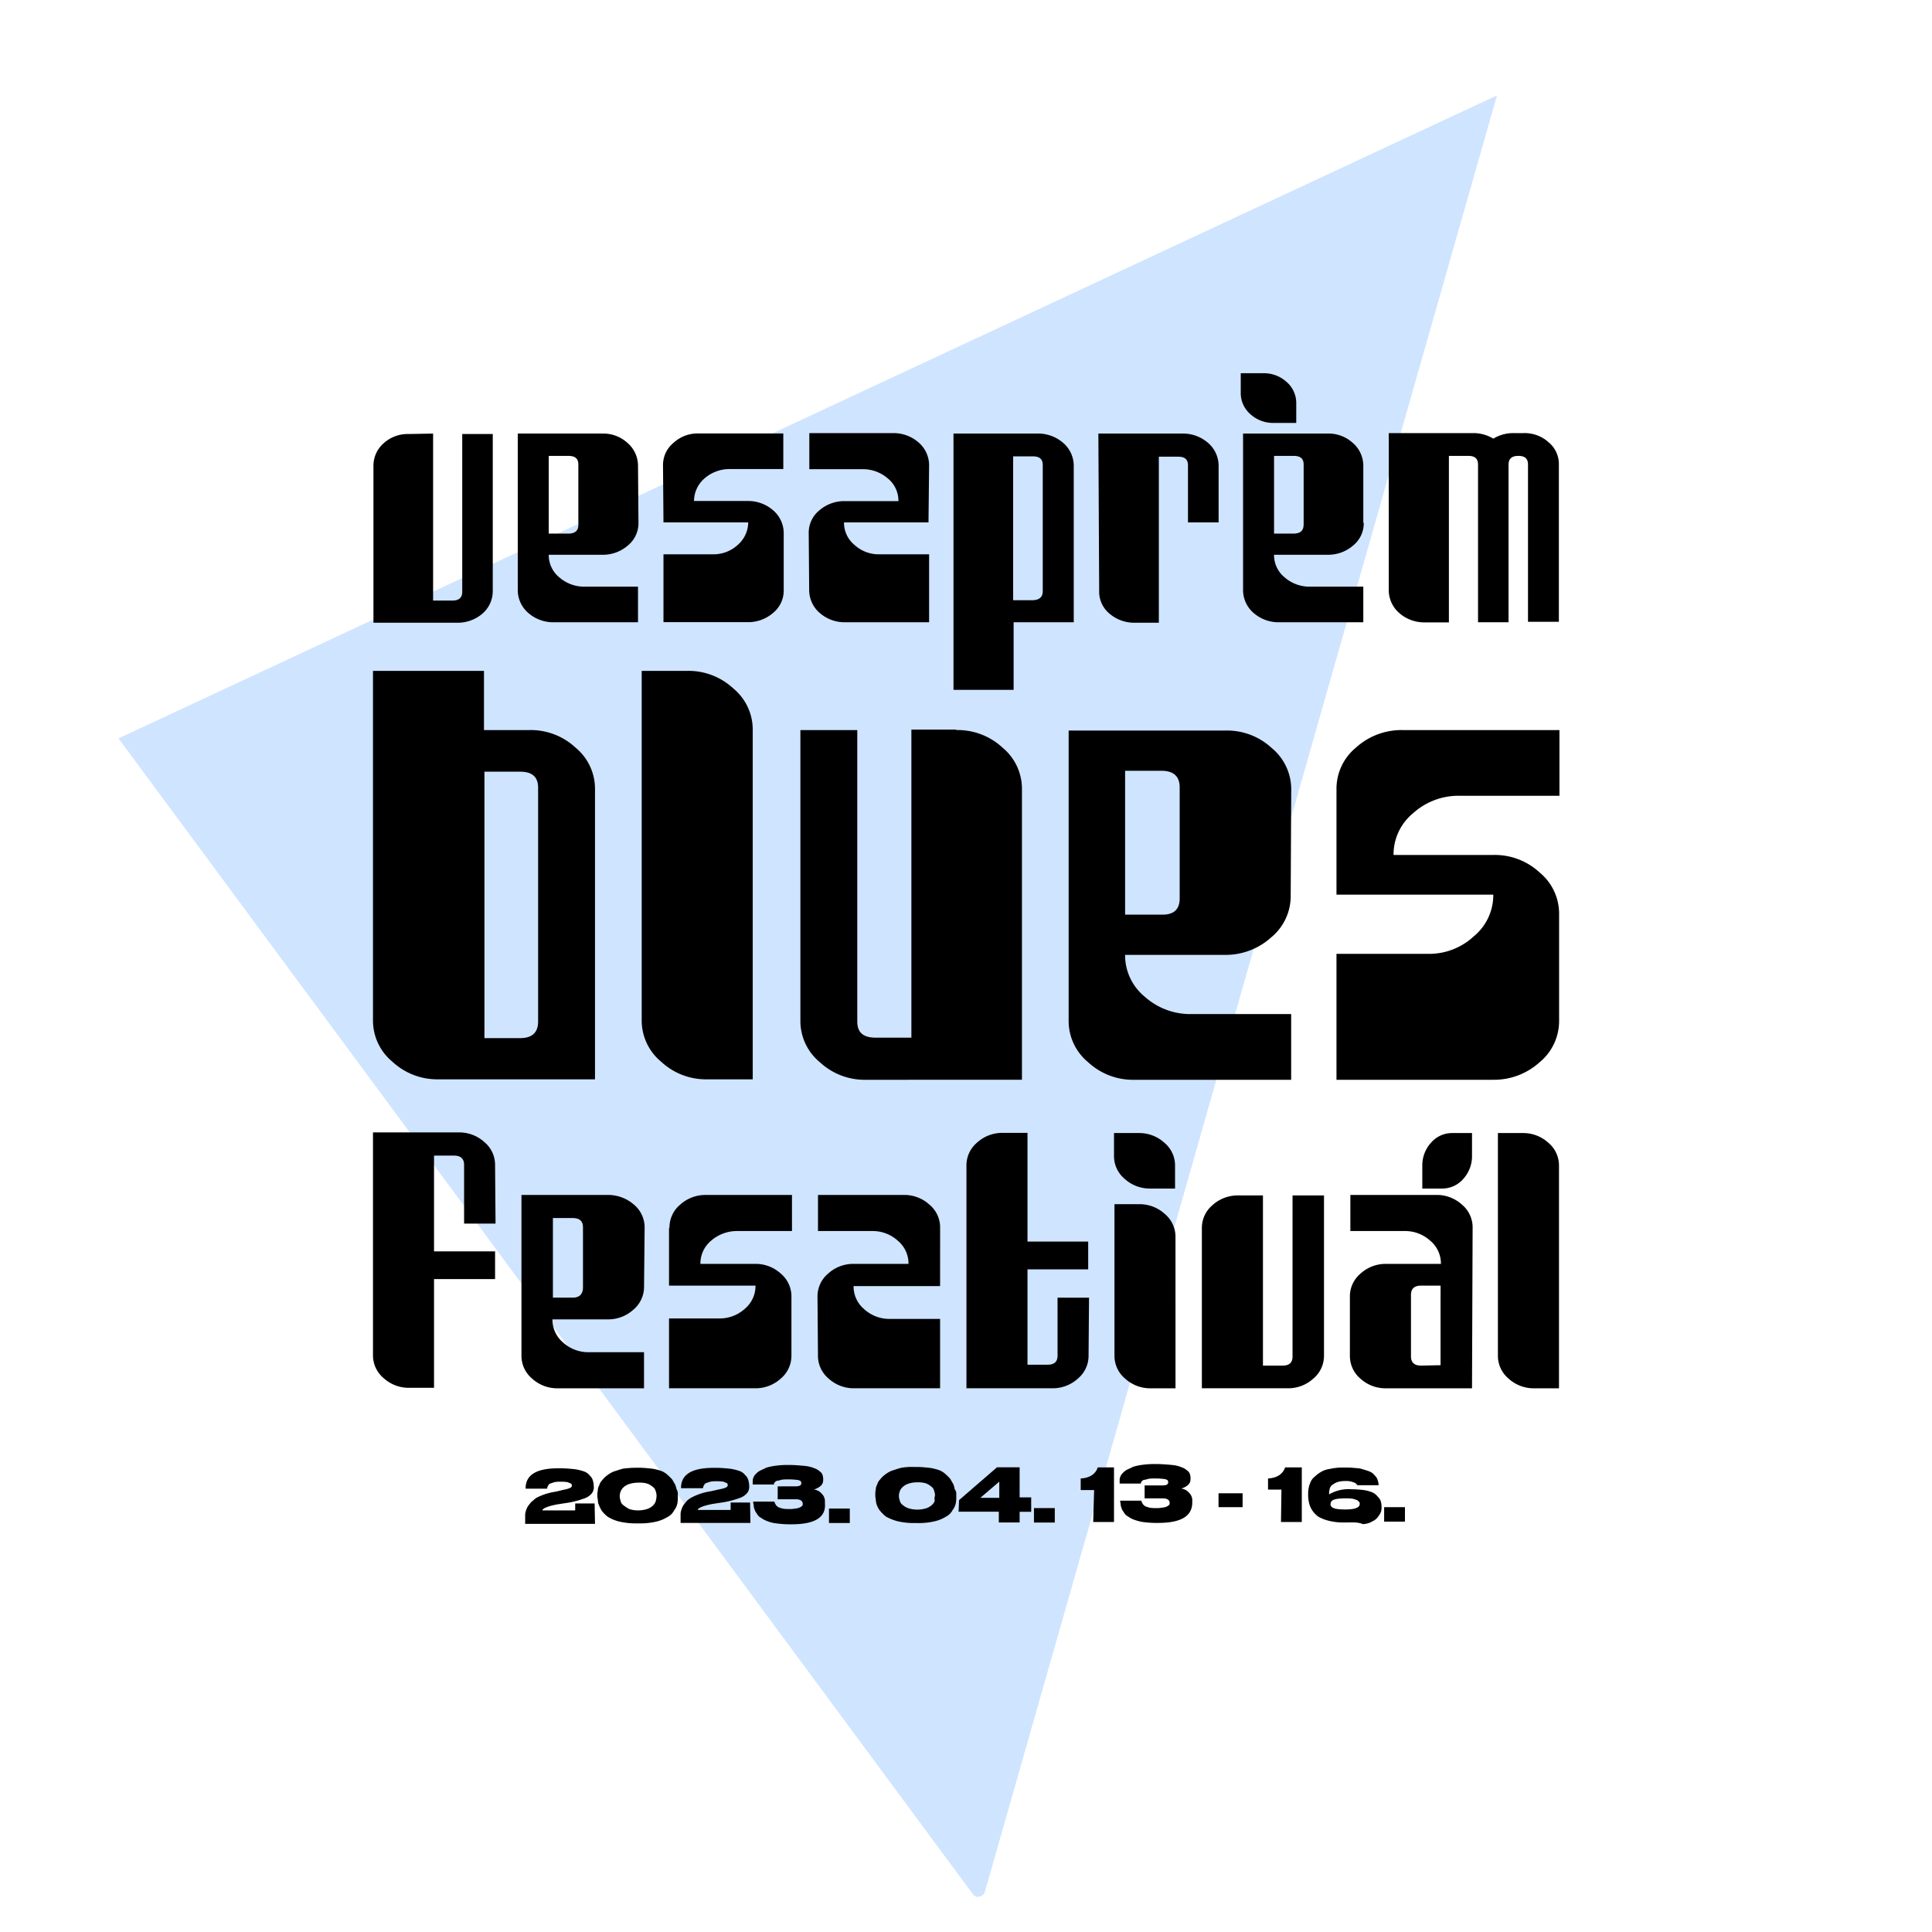 <svg xmlns="http://www.w3.org/2000/svg" viewBox="0 0 668.41 668.41"><defs><style>.cls-1{fill:#fff;}.cls-2{fill:#cfe4ff;}</style></defs><g id="Layer_2" data-name="Layer 2"><g id="Layer_2-2" data-name="Layer 2"><rect class="cls-1" width="668.41" height="668.41"/><path class="cls-2" d="M41,255.46,517.91,33,340.76,654.42a2.55,2.55,0,0,1-3,1.76,2.49,2.49,0,0,1-1.28-1Z"/><path d="M205.85,373.41H151.76a22.76,22.76,0,0,1-16-6.09,18.46,18.46,0,0,1-6.72-14.4V232.1h38.4v20.48h15.69a22.75,22.75,0,0,1,16,6.08,18.46,18.46,0,0,1,6.72,14.41Zm-19.68-20V272.58c0-3.84-2.08-5.6-6.24-5.6H167.6v92.18h12.33Q186.17,359.16,186.17,353.4Z"/><path d="M260.42,373.41H244.74a22.76,22.76,0,0,1-16-6.09,18.46,18.46,0,0,1-6.73-14.4V232.1H237.7a22.75,22.75,0,0,1,16,6.08,18.46,18.46,0,0,1,6.72,14.4Z"/><path d="M330.84,252.58a22.75,22.75,0,0,1,16,6.08,18.46,18.46,0,0,1,6.72,14.41v100.5H299.63a22.76,22.76,0,0,1-16-6.09,18.46,18.46,0,0,1-6.72-14.4V252.58h19.68V353.4c0,3.84,2.08,5.6,6.4,5.6h12.32V252.42h15.53Z"/><path d="M446.54,309.87a18.49,18.49,0,0,1-6.72,14.41,23.48,23.48,0,0,1-16,6.08H389.25a18.46,18.46,0,0,0,6.72,14.4,23.59,23.59,0,0,0,16.16,6.08H446.7v22.73H392.45a22.76,22.76,0,0,1-16-6.09,18.43,18.43,0,0,1-6.73-14.4V252.74H424a22.75,22.75,0,0,1,16,6.08,18.46,18.46,0,0,1,6.72,14.41Zm-38.41,1V272.42c0-3.84-2.08-5.76-6.4-5.76H389.25v49.77h12.48c4.32.16,6.4-1.76,6.4-5.6Z"/><path d="M462.38,273.07a18.46,18.46,0,0,1,6.72-14.41,23.45,23.45,0,0,1,16.17-6.08h54.25v22.73H505a23.41,23.41,0,0,0-16.16,6.08,18.46,18.46,0,0,0-6.72,14.4h34.56a22.77,22.77,0,0,1,16,6.08,18.46,18.46,0,0,1,6.72,14.4v36.81a18.46,18.46,0,0,1-6.72,14.4,23.51,23.51,0,0,1-16,6.09H462.38V330h31.53a22.75,22.75,0,0,0,16-6.08,18.49,18.49,0,0,0,6.72-14.41H462.38V273.07Z"/><path d="M149.84,150v57.77h6.72c2.24,0,3.36-1,3.36-3V150.16h10.56v54.25a10.31,10.31,0,0,1-3.52,7.84,13.12,13.12,0,0,1-8.64,3.2H129.2V161.2a10.31,10.31,0,0,1,3.52-7.84,12.34,12.34,0,0,1,8.64-3.2Z"/><path d="M220.89,180.89a9.94,9.94,0,0,1-3.68,7.84,13.12,13.12,0,0,1-8.64,3.2H189.85a9.94,9.94,0,0,0,3.68,7.84,13.12,13.12,0,0,0,8.64,3.2h18.56v12.32H191.45a13.12,13.12,0,0,1-8.64-3.2,10.46,10.46,0,0,1-3.68-7.84V150h29.28a12.34,12.34,0,0,1,8.64,3.2,10.46,10.46,0,0,1,3.68,7.84l.16,19.85Zm-20.8.64V160.72c0-2.08-1.12-3-3.52-3h-6.72v26.89h6.72c2.4,0,3.52-1,3.52-3Z"/><path d="M229.38,161a9.94,9.94,0,0,1,3.68-7.84,12.34,12.34,0,0,1,8.64-3.2H271v12.32H252.42a13.12,13.12,0,0,0-8.64,3.2,10.46,10.46,0,0,0-3.68,7.85h18.72a13.12,13.12,0,0,1,8.64,3.2,10.46,10.46,0,0,1,3.68,7.84v19.84a9.94,9.94,0,0,1-3.68,7.84,13.12,13.12,0,0,1-8.64,3.2H229.54V191.77h17a12.34,12.34,0,0,0,8.64-3.2,10.46,10.46,0,0,0,3.68-7.84H229.54L229.38,161Z"/><path d="M321.23,180.73H292a9.94,9.94,0,0,0,3.68,7.84,12.34,12.34,0,0,0,8.64,3.2h17.12v23.52H292.27a13.12,13.12,0,0,1-8.64-3.2,10.46,10.46,0,0,1-3.68-7.84l-.16-19.84a9.94,9.94,0,0,1,3.68-7.84,13.12,13.12,0,0,1,8.64-3.2h18.72a9.94,9.94,0,0,0-3.68-7.85,13.12,13.12,0,0,0-8.64-3.2H280V149.84h29.12a13.12,13.12,0,0,1,8.64,3.2,10.46,10.46,0,0,1,3.68,7.84Z"/><path d="M329.88,238.66V150h29.28a13.12,13.12,0,0,1,8.64,3.2,10.46,10.46,0,0,1,3.68,7.84v54.25h-20.8v23.37Zm30.88-34.09V160.88c0-2.08-1.12-3-3.52-3h-6.72v49.77h6.72C359.64,207.61,360.76,206.49,360.76,204.57Z"/><path d="M380,150h29.28a13.12,13.12,0,0,1,8.64,3.2,10.46,10.46,0,0,1,3.68,7.84v19.69H411V161c0-2.08-1.12-3-3.36-3h-6.72v57.45h-8.48a13.12,13.12,0,0,1-8.64-3.2,9.79,9.79,0,0,1-3.52-7.84Z"/><path d="M471.82,180.89a9.94,9.94,0,0,1-3.68,7.84,13.12,13.12,0,0,1-8.64,3.2H440.78a9.94,9.94,0,0,0,3.68,7.84,13.12,13.12,0,0,0,8.64,3.2h18.56v12.32H442.38a13.12,13.12,0,0,1-8.64-3.2,10.46,10.46,0,0,1-3.68-7.84V150h29.28a12.34,12.34,0,0,1,8.64,3.2,10.46,10.46,0,0,1,3.68,7.84v19.85Zm-20.8.64V160.72c0-2.08-1.12-3-3.52-3h-6.72v26.89h6.72C449.9,184.57,451,183.61,451,181.53Z"/><path d="M521.91,215.29H511.35V160.72c0-2.08-1.12-3-3.36-3h-6.72v57.61h-8.48a13.12,13.12,0,0,1-8.64-3.2,10.46,10.46,0,0,1-3.68-7.84V149.84h29.28a13.14,13.14,0,0,1,6.88,1.92,13.29,13.29,0,0,1,7-1.92h3.53a12.34,12.34,0,0,1,8.64,3.2,9.79,9.79,0,0,1,3.52,7.84v54.25H528.64V160.72c0-2.08-1.12-3-3.36-3s-3.37,1-3.37,3Z"/><path d="M448.46,146.32h-7.84a11.65,11.65,0,0,1-8-3,9.62,9.62,0,0,1-3.36-7.2v-7h7.84a11.65,11.65,0,0,1,8,3,9.62,9.62,0,0,1,3.36,7.2Z"/><path d="M171.44,423.33H160.56V403c0-2.08-1.12-3.2-3.52-3.2h-6.88v33.13h21.12v9.6H150.16v37.61h-8.64a12.88,12.88,0,0,1-8.8-3.36,10.28,10.28,0,0,1-3.68-8v-77H158.8a12.88,12.88,0,0,1,8.8,3.36,10.26,10.26,0,0,1,3.68,8l.16,20.16Z"/><path d="M222.82,445.1a10.27,10.27,0,0,1-3.69,8,12.88,12.88,0,0,1-8.8,3.36h-19.2a10.26,10.26,0,0,0,3.68,8,13,13,0,0,0,9,3.36h19v12.49H192.89a12.88,12.88,0,0,1-8.8-3.36,10.28,10.28,0,0,1-3.68-8V413.41h29.92a13.58,13.58,0,0,1,9,3.36,10.27,10.27,0,0,1,3.69,8Zm-21.13.64V424.62c0-2.09-1.12-3.21-3.52-3.21h-6.88v27.53h6.88c2.24,0,3.36-1.12,3.52-3.2Z"/><path d="M231.62,424.78a10.26,10.26,0,0,1,3.68-8,13,13,0,0,1,9-3.36H274V425.9H255a13.58,13.58,0,0,0-9,3.36,10.26,10.26,0,0,0-3.68,8h19a12.88,12.88,0,0,1,8.8,3.36,10.27,10.27,0,0,1,3.69,8v20.32a10.29,10.29,0,0,1-3.69,8,12.88,12.88,0,0,1-8.8,3.36H231.46V456.14H248.9a12.88,12.88,0,0,0,8.8-3.36,10.26,10.26,0,0,0,3.68-8H231.46v-20Z"/><path d="M325.24,444.94H295.31a10.26,10.26,0,0,0,3.68,8,12.88,12.88,0,0,0,8.8,3.36h17.45v24H295.47a12.88,12.88,0,0,1-8.8-3.36,10.28,10.28,0,0,1-3.68-8l-.16-20.32a10.26,10.26,0,0,1,3.68-8,12.88,12.88,0,0,1,8.8-3.36h19a10.26,10.26,0,0,0-3.68-8,12.88,12.88,0,0,0-8.8-3.36H283V413.41h29.76a12.88,12.88,0,0,1,8.8,3.36,10.24,10.24,0,0,1,3.69,8Z"/><path d="M376.61,468.94a10.25,10.25,0,0,1-3.69,8,12.88,12.88,0,0,1-8.8,3.36H334.36v-77a10.26,10.26,0,0,1,3.68-8,12.88,12.88,0,0,1,8.8-3.36h8.64v37.61h21v9.6h-21v33h6.88c2.4,0,3.52-1,3.52-3.2v-20h10.89Z"/><path d="M385.41,392h8.64a12.88,12.88,0,0,1,8.8,3.36,10.26,10.26,0,0,1,3.68,8v7.84h-8.64a12.88,12.88,0,0,1-8.8-3.36,10.26,10.26,0,0,1-3.68-8Z"/><path d="M509.27,392v7.84a11.65,11.65,0,0,1-3,8,9.62,9.62,0,0,1-7.2,3.36h-7v-7.84a11.65,11.65,0,0,1,3-8,9.62,9.62,0,0,1,7.2-3.36Z"/><path d="M406.69,480.31h-8.64a12.88,12.88,0,0,1-8.8-3.36,10.28,10.28,0,0,1-3.68-8V416.61h8.64A12.88,12.88,0,0,1,403,420a10.28,10.28,0,0,1,3.68,8Z"/><path d="M436.94,413.57v58.89h6.72c2.4,0,3.52-1,3.52-3.2V413.57h10.88v55.37a10.28,10.28,0,0,1-3.68,8,12.88,12.88,0,0,1-8.8,3.36H415.81V424.94a10.26,10.26,0,0,1,3.68-8,12.91,12.91,0,0,1,8.81-3.36Z"/><path d="M509.27,480.31H479.51A12.91,12.91,0,0,1,470.7,477a10.28,10.28,0,0,1-3.68-8V448.62a10.26,10.26,0,0,1,3.68-8,12.91,12.91,0,0,1,8.81-3.36h19a10.26,10.26,0,0,0-3.68-8,12.88,12.88,0,0,0-8.8-3.36H467.18V413.41H497a12.88,12.88,0,0,1,8.8,3.36,10.26,10.26,0,0,1,3.68,8Zm-10.88-8V444.78h-6.72c-2.4,0-3.52,1.12-3.52,3.2v21.28c0,2.08,1.12,3.2,3.52,3.2Z"/><path d="M539.36,480.31h-8.64a12.93,12.93,0,0,1-8.81-3.36,10.28,10.28,0,0,1-3.68-8V392h8.65a12.88,12.88,0,0,1,8.8,3.36,10.26,10.26,0,0,1,3.68,8Z"/><path d="M205.85,527.2H181.69V524a4.67,4.67,0,0,1,.32-1.45,5.68,5.68,0,0,1,.64-1.44c.32-.48.64-.8,1.12-1.44.64-.48,1.12-1,1.76-1.44a20.49,20.49,0,0,1,6.24-2.08c1-.16,2.08-.48,3.52-.8a7.92,7.92,0,0,0,2.08-.64.88.88,0,0,0,.48-.8.83.83,0,0,0-.32-.64c-.32-.16-.8-.32-1.12-.48a13.76,13.76,0,0,0-2.56-.16,9.12,9.12,0,0,0-2.08.16l-1.44.48a1.25,1.25,0,0,0-.64.64c-.16.32-.32.48-.32.64a.59.59,0,0,1-.16.48h-7.36v-.16c0-4.64,3.84-6.88,11.2-6.88h1.12c1.6,0,3.2.16,4.8.32a18.71,18.71,0,0,1,3.2.8,4.37,4.37,0,0,1,1.92,1.44,3.32,3.32,0,0,1,1,1.6,6.8,6.8,0,0,1,.32,1.76v.16a3.45,3.45,0,0,1-.64,2.56,5.69,5.69,0,0,1-2.56,1.76,32.39,32.39,0,0,1-5.28,1.44l-4.16.64c-3.36.64-5.12,1.44-5.12,2.08H199v-2.4h6.72Z"/><path d="M234.5,517.11v.8a9.84,9.84,0,0,1-.16,2.24,5.57,5.57,0,0,1-1.12,2.4A5.08,5.08,0,0,1,231,524.8a13.09,13.09,0,0,1-3.84,1.6,24,24,0,0,1-5.93.64h-1.12a24.85,24.85,0,0,1-5.92-.64,13.85,13.85,0,0,1-3.84-1.6,10,10,0,0,1-2.24-2.25,16.15,16.15,0,0,1-1.12-2.4c-.16-.8-.16-1.44-.32-2.24v-.64a5.44,5.44,0,0,1,.16-1.6,3.23,3.23,0,0,1,.48-1.76,3.81,3.81,0,0,1,1-1.76,7.58,7.58,0,0,1,1.6-1.6,9.55,9.55,0,0,1,2.4-1.44c1-.32,1.92-.64,3.2-1a39.33,39.33,0,0,1,4.48-.32h1.12c1.45,0,2.89.16,4.49.32a18.71,18.71,0,0,1,3.2.8,6.71,6.71,0,0,1,2.24,1.44,15.09,15.09,0,0,1,1.6,1.6c.32.64.64,1.12,1,1.76.16.48.32,1.12.48,1.6A3.23,3.23,0,0,1,234.5,517.11Zm-7.36.48v-.32a4.67,4.67,0,0,0-.32-1.44,2.33,2.33,0,0,0-1-1.44,6,6,0,0,0-1.92-1.12,9.91,9.91,0,0,0-3.05-.32,11.09,11.09,0,0,0-3.2.48,5.53,5.53,0,0,0-1.92,1.12,3.78,3.78,0,0,0-1,1.44,4.67,4.67,0,0,0-.32,1.44v.32a5.68,5.68,0,0,0,.32,1.6,2.33,2.33,0,0,0,1,1.44,13.35,13.35,0,0,0,1.92,1.28,10.41,10.41,0,0,0,6.25,0,5.53,5.53,0,0,0,1.92-1.12,3.78,3.78,0,0,0,1-1.44,8,8,0,0,0,.32-1.92Z"/><path d="M259.62,526.88H235.46v-3.21a4.67,4.67,0,0,1,.32-1.44,5.68,5.68,0,0,1,.64-1.44c.32-.48.64-.8,1.12-1.44a7.1,7.1,0,0,1,1.76-1.28,20.49,20.49,0,0,1,6.24-2.08c1-.16,2.08-.48,3.68-.8a7.92,7.92,0,0,0,2.08-.64.88.88,0,0,0,.48-.8.83.83,0,0,0-.32-.64c-.32-.16-.8-.32-1.12-.48a13.76,13.76,0,0,0-2.56-.16,9.12,9.12,0,0,0-2.08.16l-1.44.48a1.25,1.25,0,0,0-.64.64c-.16.32-.32.48-.32.64a.59.59,0,0,1-.16.48h-7.52v-.16c0-4.64,3.84-6.88,11.2-6.88h1.12c1.6,0,3.2.16,4.8.32a18.71,18.71,0,0,1,3.2.8,4.37,4.37,0,0,1,1.92,1.44,3.32,3.32,0,0,1,1,1.6,6.8,6.8,0,0,1,.32,1.76v.16a3.45,3.45,0,0,1-.64,2.56,5.69,5.69,0,0,1-2.56,1.76,32.39,32.39,0,0,1-5.28,1.44l-4.16.64c-3.36.64-5.12,1.44-5.12,2.08h11.36v-2.56h6.72Z"/><path d="M273.87,527.36h-1.12a36.4,36.4,0,0,1-4.17-.32,11.74,11.74,0,0,1-3.2-.8,8.62,8.62,0,0,1-2.08-1.12,3.11,3.11,0,0,1-1.44-1.45,4.2,4.2,0,0,1-.8-1.44,4.67,4.67,0,0,1-.32-1.44c0-.32-.16-.64-.16-1.12v-.16h7.36a.59.59,0,0,0,.16.48c0,.16.16.32.32.64s.48.48.8.8l1.44.48a11.38,11.38,0,0,0,2.25.16,9.84,9.84,0,0,0,2.24-.16,4.67,4.67,0,0,0,1.44-.32,3.5,3.5,0,0,0,.8-.48c.16-.16.32-.32.32-.48v-.48c0-.8-.8-1.44-2.24-1.44h-6.41v-4.48h6.09c1.44,0,2.08-.32,2.08-1.12h0c0-.32-.16-.48-.16-.64a2.58,2.58,0,0,0-1.44-.48,22.6,22.6,0,0,0-3.21-.16,9.84,9.84,0,0,0-2.24.16,4.67,4.67,0,0,1-1.44.32,2.21,2.21,0,0,0-.64.48c-.16.16-.32.32-.32.48v.32h-7.36v-1.44a3,3,0,0,1,.32-1.12,2.87,2.87,0,0,1,.8-1.12,5,5,0,0,1,1.44-1.12c.64-.32,1.44-.64,2.08-1a18.6,18.6,0,0,1,2.88-.64,31.07,31.07,0,0,1,3.84-.32h1.13c1.76,0,3.68.16,5.44.32a11.48,11.48,0,0,1,3.36.8,5.53,5.53,0,0,1,1.92,1.12,2.33,2.33,0,0,1,1,1.44,4.43,4.43,0,0,1,.16,1.44v.16a2.58,2.58,0,0,1-1,2.08,5.91,5.91,0,0,1-2.24,1.12,4.14,4.14,0,0,1,2.72,1.44,3.65,3.65,0,0,1,1.12,3V520C285.87,525,281.87,527.36,273.87,527.36Z"/><path d="M294,521.91v5h-7.2v-5Z"/><path d="M330.84,517v.8a9.84,9.84,0,0,1-.16,2.24,5.57,5.57,0,0,1-1.12,2.4,5.08,5.08,0,0,1-2.24,2.25,13.09,13.09,0,0,1-3.84,1.6,24.13,24.13,0,0,1-5.93.64h-1.12a24.85,24.85,0,0,1-5.92-.64,17.42,17.42,0,0,1-4-1.6,15.37,15.37,0,0,1-2.24-2.25,8.11,8.11,0,0,1-1.12-2.4c-.16-.8-.16-1.44-.32-2.24V517a5.44,5.44,0,0,1,.16-1.6,3.23,3.23,0,0,1,.48-1.76,3.81,3.81,0,0,1,1-1.76,7.58,7.58,0,0,1,1.6-1.6,9.55,9.55,0,0,1,2.4-1.44c1-.32,1.92-.64,3.2-1a20.39,20.39,0,0,1,4.48-.32h1.12c1.44,0,2.88.16,4.48.32a18.6,18.6,0,0,1,3.21.8,6.71,6.71,0,0,1,2.24,1.44,15.09,15.09,0,0,1,1.6,1.6c.32.64.64,1.12,1,1.76a7.21,7.21,0,0,1,.48,1.76A2.41,2.41,0,0,1,330.84,517Zm-7.36.48v-.32a4.67,4.67,0,0,0-.32-1.44,2.34,2.34,0,0,0-1-1.44,6,6,0,0,0-1.92-1.12,9.85,9.85,0,0,0-3-.32,9.32,9.32,0,0,0-3,.48,5.53,5.53,0,0,0-1.92,1.12,3.78,3.78,0,0,0-1,1.44,4.67,4.67,0,0,0-.32,1.44v.32a5.68,5.68,0,0,0,.32,1.6,2.33,2.33,0,0,0,1,1.44,6,6,0,0,0,1.92,1.12,10.38,10.38,0,0,0,6.24,0,5.53,5.53,0,0,0,1.92-1.12,3.7,3.7,0,0,0,1-1.44A3.46,3.46,0,0,1,323.48,517.43Z"/><path d="M331.8,519l13.12-11.36h7.84v10.4h4v5h-4v3.69h-7.2V523H331.64Zm13.92-.8v-5.6l-6.56,5.6Z"/><path d="M364.92,521.75v5h-7.2v-5Z"/><path d="M378.53,515.51h-4.64v-4c3-.16,5.12-1.44,5.92-3.84h5.6v18.89h-7.2Z"/><path d="M400.61,526.88h-1.12a36.4,36.4,0,0,1-4.16-.32,16.88,16.88,0,0,1-3-.8,8.62,8.62,0,0,1-2.08-1.12,3.16,3.16,0,0,1-1.44-1.45,4.2,4.2,0,0,1-.8-1.44,4.67,4.67,0,0,1-.32-1.44c0-.32-.16-.64-.16-1.12h7.36a.59.59,0,0,0,.16.48c0,.16.16.32.32.64s.48.48.8.8l1.44.48a11.33,11.33,0,0,0,2.24.16,9.84,9.84,0,0,0,2.24-.16,4.67,4.67,0,0,0,1.44-.32,3.5,3.5,0,0,0,.8-.48c.16-.16.32-.32.32-.48v-.48c0-.8-.8-1.44-2.24-1.44H396v-4.48h6.08c1.44,0,2.08-.32,2.08-1.12h0c0-.32-.16-.48-.16-.64a2.58,2.58,0,0,0-1.44-.48,21.44,21.44,0,0,0-3.2-.16,9.84,9.84,0,0,0-2.24.16,4.67,4.67,0,0,1-1.44.32,2.21,2.21,0,0,0-.64.48c-.16.16-.32.32-.32.48v.32h-7.36v-1.44a3,3,0,0,1,.32-1.12,2.87,2.87,0,0,1,.8-1.12,5,5,0,0,1,1.44-1.12c.64-.32,1.44-.64,2.08-1a18.6,18.6,0,0,1,2.88-.64,31.17,31.17,0,0,1,4-.32H400c1.76,0,3.68.16,5.44.32a11.48,11.48,0,0,1,3.36.8,5.53,5.53,0,0,1,1.92,1.12,2.33,2.33,0,0,1,1,1.44,4.43,4.43,0,0,1,.16,1.44v.16a2.58,2.58,0,0,1-1,2.08,5.91,5.91,0,0,1-2.24,1.12,4.14,4.14,0,0,1,2.72,1.44,3.65,3.65,0,0,1,1.12,3v.16C412.61,524.64,408.45,526.88,400.61,526.88Z"/><path d="M421.57,516.63h8.33v4.8h-8.33Z"/><path d="M443.34,515.35H438.7v-3.84c3-.16,5.12-1.44,5.92-3.84h5.76v18.89h-7.2Z"/><path d="M465.9,526.72h-1.12a19.88,19.88,0,0,1-5.28-.64,13.58,13.58,0,0,1-3.52-1.44,9.17,9.17,0,0,1-2.08-2.25,7.54,7.54,0,0,1-1-2.4,12.35,12.35,0,0,1-.32-2.4V517a9.12,9.12,0,0,1,.16-2.08,7.92,7.92,0,0,1,.64-2.08,4.37,4.37,0,0,1,1.44-1.92,10.27,10.27,0,0,1,2.08-1.6,7.67,7.67,0,0,1,3.2-1.12,20.24,20.24,0,0,1,4.48-.48h1.12c1.6,0,3.2.16,4.8.32,1.12.32,2.24.64,3.2,1a4.34,4.34,0,0,1,1.93,1.44,3.32,3.32,0,0,1,1,1.6,5.68,5.68,0,0,1,.32,1.6v.16h-7.37a1.93,1.93,0,0,0-.8-.8,7.19,7.19,0,0,0-3.68-.64,7.47,7.47,0,0,0-2.72.48,6.61,6.61,0,0,0-1.76,1.12,2.38,2.38,0,0,0-.64,1.44,4.43,4.43,0,0,0-.16,1.44V517a13.5,13.5,0,0,1,7.84-1.76H468a36.4,36.4,0,0,1,4.16.32,13.61,13.61,0,0,1,2.73.8,5,5,0,0,1,1.76,1.44,3.78,3.78,0,0,1,1,1.44,6.8,6.8,0,0,1,.32,1.76v.16a6,6,0,0,1-.16,1.76,6.27,6.27,0,0,1-1,1.77,4.7,4.7,0,0,1-1.92,1.6,6.76,6.76,0,0,1-3.37,1C469.74,526.56,468,526.72,465.9,526.72Zm-5.6-6.41h0c0,1.44,1.6,1.92,5.12,1.92,3.36,0,5-.64,5-1.92h0c0-.32,0-.48-.16-.64l-.64-.64-1.44-.48a13.76,13.76,0,0,0-2.56-.16c-3.68,0-5.28.48-5.28,1.92Z"/><path d="M486.07,521.43v5h-7.2v-5Z"/></g></g></svg>